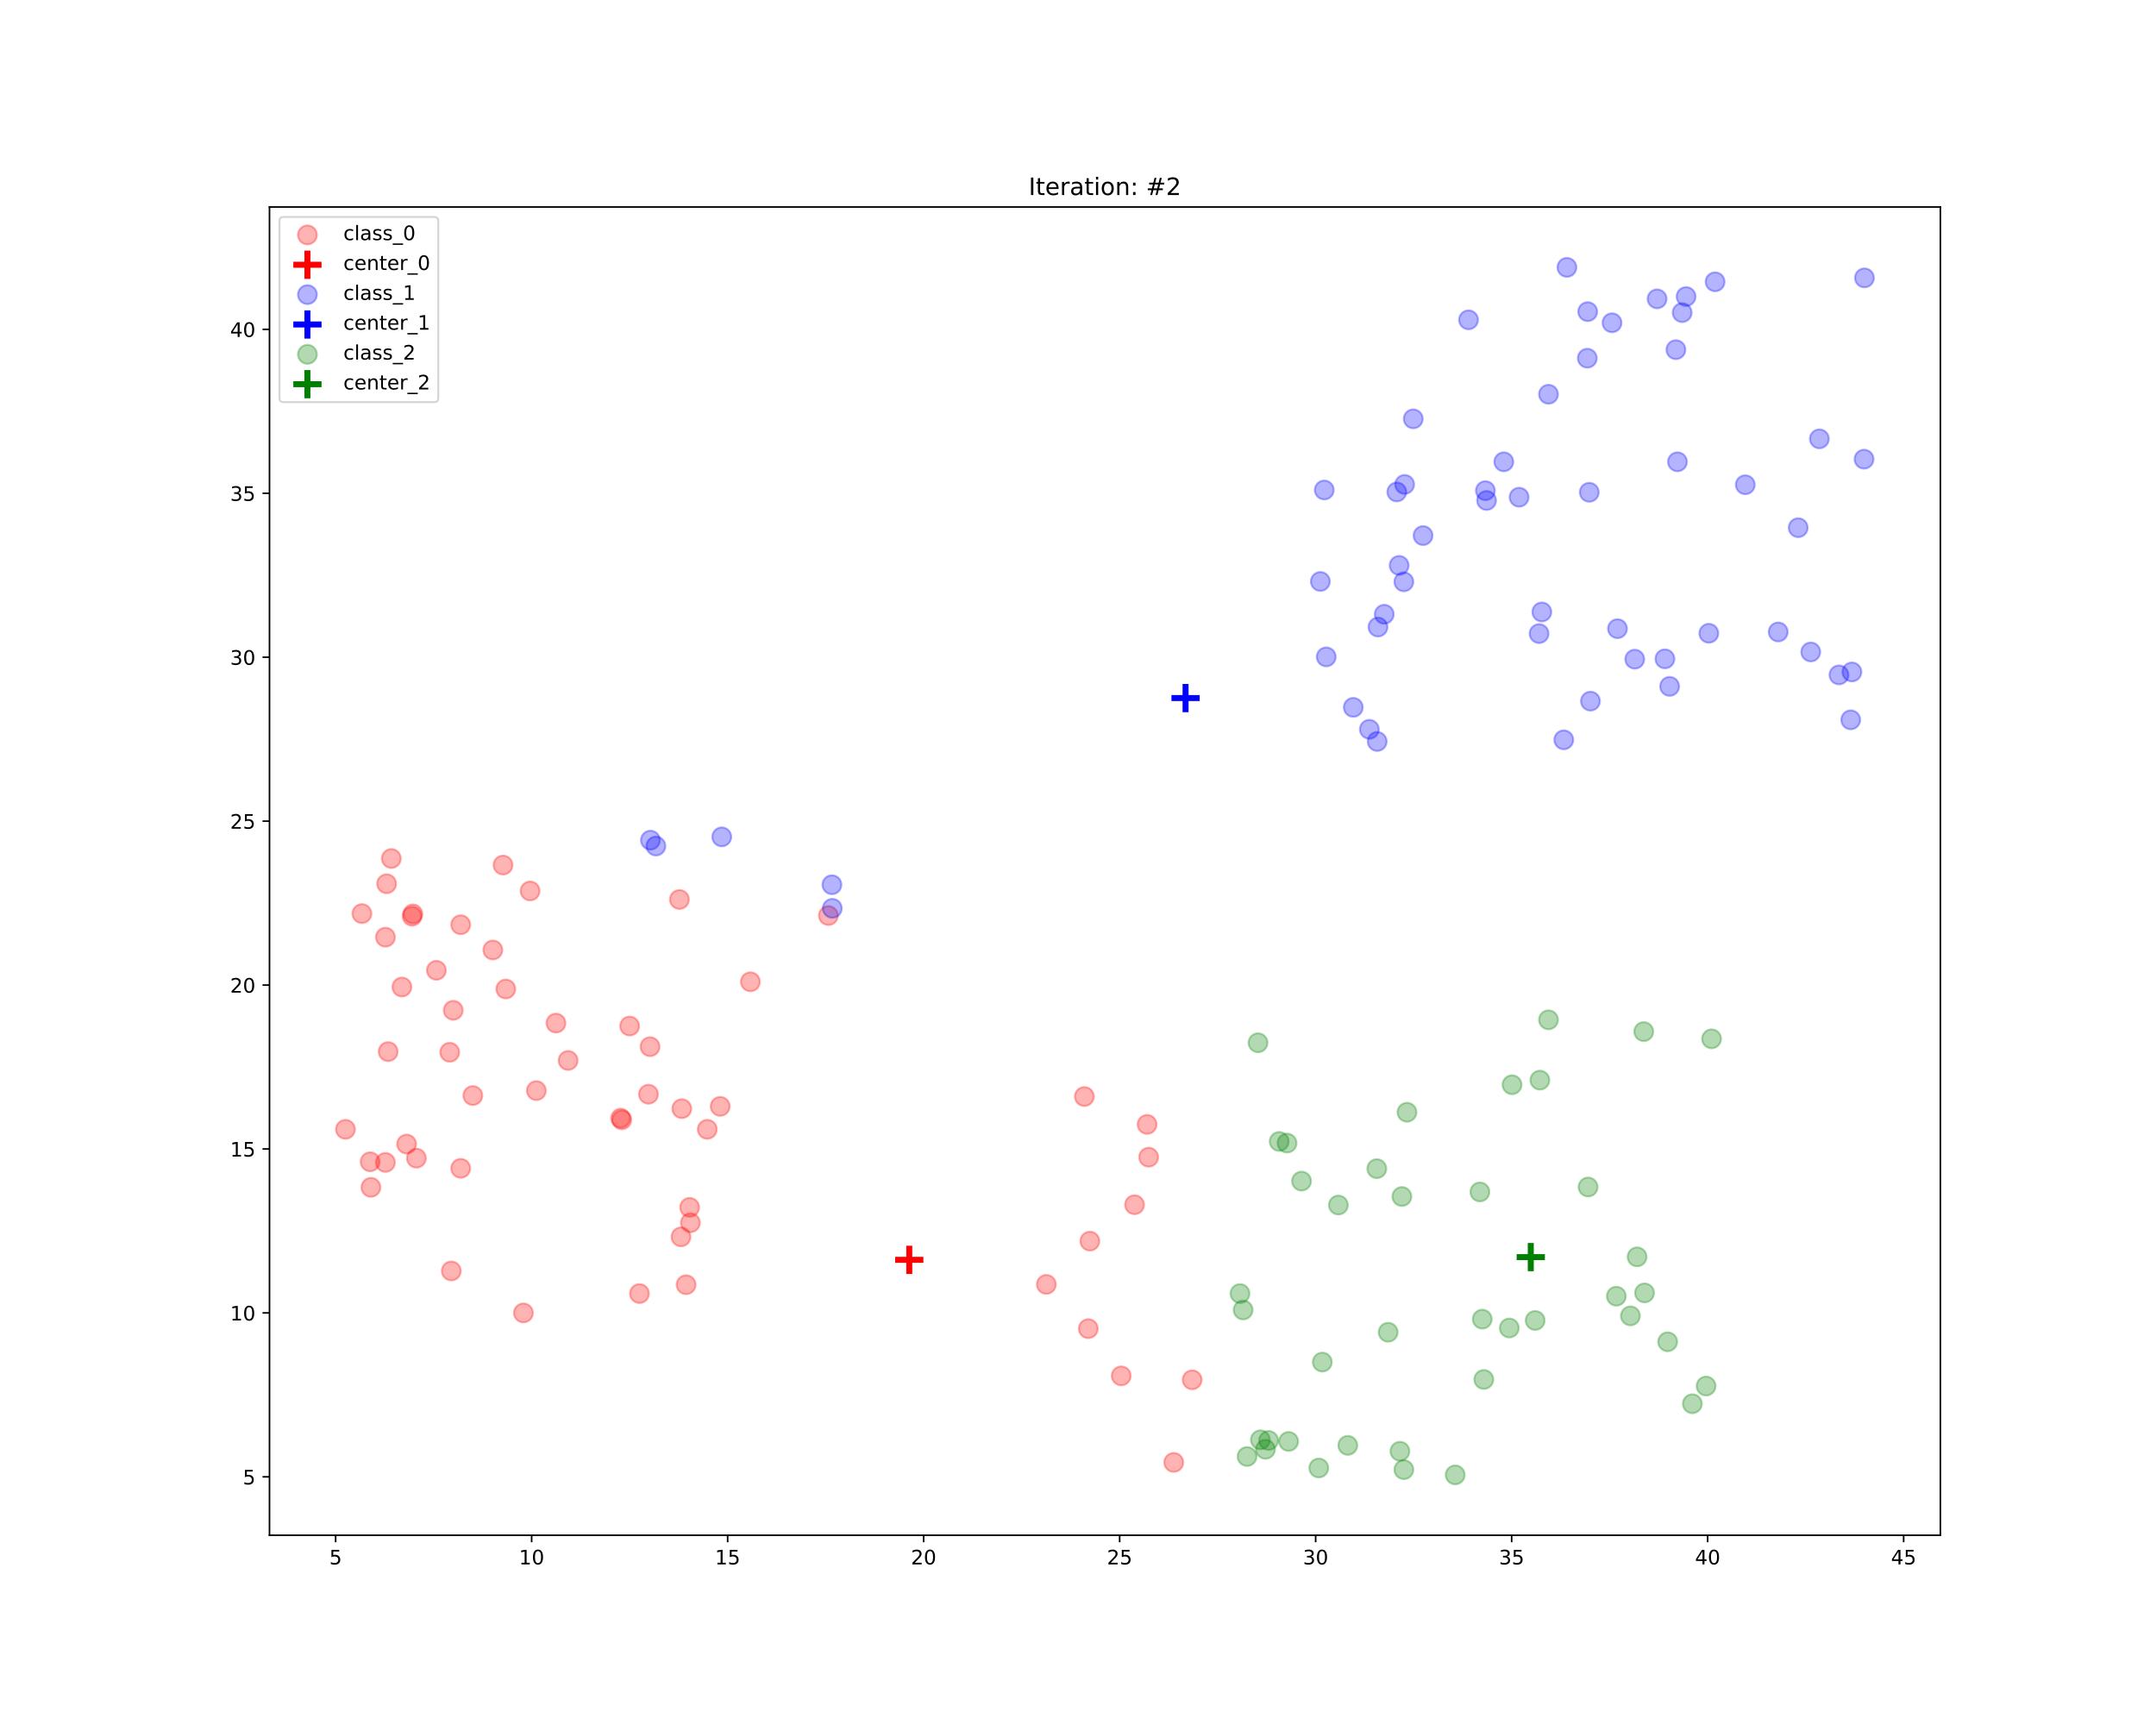 <?xml version="1.0" encoding="utf-8" standalone="no"?>
<!DOCTYPE svg PUBLIC "-//W3C//DTD SVG 1.1//EN"
  "http://www.w3.org/Graphics/SVG/1.1/DTD/svg11.dtd">
<!-- Created with matplotlib (https://matplotlib.org/) -->
<svg height="864pt" version="1.1" viewBox="0 0 1080 864" width="1080pt" xmlns="http://www.w3.org/2000/svg" xmlns:xlink="http://www.w3.org/1999/xlink">
 <defs>
  <style type="text/css">*{stroke-linecap:butt;stroke-linejoin:round;}</style>
 </defs>
 <g id="figure_1">
  <g id="patch_1">
   <path d="M 0 864 
L 1080 864 
L 1080 0 
L 0 0 
z
" style="fill:#ffffff;"/>
  </g>
  <g id="axes_1">
   <g id="patch_2">
    <path d="M 135 768.96 
L 972 768.96 
L 972 103.68 
L 135 103.68 
z
" style="fill:#ffffff;"/>
   </g>
   <g id="PathCollection_1">
    <defs>
     <path d="M 0 4.743 
C 1.258 4.743 2.465 4.244 3.354 3.354 
C 4.244 2.465 4.743 1.258 4.743 0 
C 4.743 -1.258 4.244 -2.465 3.354 -3.354 
C 2.465 -4.244 1.258 -4.743 0 -4.743 
C -1.258 -4.743 -2.465 -4.244 -3.354 -3.354 
C -4.244 -2.465 -4.743 -1.258 -4.743 0 
C -4.743 1.258 -4.244 2.465 -3.354 3.354 
C -2.465 4.244 -1.258 4.743 0 4.743 
z
" id="m18a68aa4e9" style="stroke:#ff0000;stroke-opacity:0.3;"/>
    </defs>
    <g clip-path="url(#pf438cc5ea7)">
     <use style="fill:#ff0000;fill-opacity:0.3;stroke:#ff0000;stroke-opacity:0.3;" x="354.289" xlink:href="#m18a68aa4e9" y="565.638"/>
     <use style="fill:#ff0000;fill-opacity:0.3;stroke:#ff0000;stroke-opacity:0.3;" x="173.045" xlink:href="#m18a68aa4e9" y="565.638"/>
     <use style="fill:#ff0000;fill-opacity:0.3;stroke:#ff0000;stroke-opacity:0.3;" x="284.58" xlink:href="#m18a68aa4e9" y="531.154"/>
     <use style="fill:#ff0000;fill-opacity:0.3;stroke:#ff0000;stroke-opacity:0.3;" x="278.493" xlink:href="#m18a68aa4e9" y="512.433"/>
     <use style="fill:#ff0000;fill-opacity:0.3;stroke:#ff0000;stroke-opacity:0.3;" x="310.893" xlink:href="#m18a68aa4e9" y="560.055"/>
     <use style="fill:#ff0000;fill-opacity:0.3;stroke:#ff0000;stroke-opacity:0.3;" x="193.664" xlink:href="#m18a68aa4e9" y="442.642"/>
     <use style="fill:#ff0000;fill-opacity:0.3;stroke:#ff0000;stroke-opacity:0.3;" x="226.064" xlink:href="#m18a68aa4e9" y="636.579"/>
     <use style="fill:#ff0000;fill-opacity:0.3;stroke:#ff0000;stroke-opacity:0.3;" x="315.409" xlink:href="#m18a68aa4e9" y="513.911"/>
     <use style="fill:#ff0000;fill-opacity:0.3;stroke:#ff0000;stroke-opacity:0.3;" x="236.864" xlink:href="#m18a68aa4e9" y="548.724"/>
     <use style="fill:#ff0000;fill-opacity:0.3;stroke:#ff0000;stroke-opacity:0.3;" x="345.845" xlink:href="#m18a68aa4e9" y="612.439"/>
     <use style="fill:#ff0000;fill-opacity:0.3;stroke:#ff0000;stroke-opacity:0.3;" x="206.82" xlink:href="#m18a68aa4e9" y="457.75"/>
     <use style="fill:#ff0000;fill-opacity:0.3;stroke:#ff0000;stroke-opacity:0.3;" x="203.678" xlink:href="#m18a68aa4e9" y="573.028"/>
     <use style="fill:#ff0000;fill-opacity:0.3;stroke:#ff0000;stroke-opacity:0.3;" x="208.587" xlink:href="#m18a68aa4e9" y="580.089"/>
     <use style="fill:#ff0000;fill-opacity:0.3;stroke:#ff0000;stroke-opacity:0.3;" x="324.835" xlink:href="#m18a68aa4e9" y="548.068"/>
     <use style="fill:#ff0000;fill-opacity:0.3;stroke:#ff0000;stroke-opacity:0.3;" x="225.278" xlink:href="#m18a68aa4e9" y="527.048"/>
     <use style="fill:#ff0000;fill-opacity:0.3;stroke:#ff0000;stroke-opacity:0.3;" x="251.984" xlink:href="#m18a68aa4e9" y="433.282"/>
     <use style="fill:#ff0000;fill-opacity:0.3;stroke:#ff0000;stroke-opacity:0.3;" x="206.427" xlink:href="#m18a68aa4e9" y="458.899"/>
     <use style="fill:#ff0000;fill-opacity:0.3;stroke:#ff0000;stroke-opacity:0.3;" x="218.602" xlink:href="#m18a68aa4e9" y="485.995"/>
     <use style="fill:#ff0000;fill-opacity:0.3;stroke:#ff0000;stroke-opacity:0.3;" x="341.525" xlink:href="#m18a68aa4e9" y="555.293"/>
     <use style="fill:#ff0000;fill-opacity:0.3;stroke:#ff0000;stroke-opacity:0.3;" x="230.776" xlink:href="#m18a68aa4e9" y="585.18"/>
     <use style="fill:#ff0000;fill-opacity:0.3;stroke:#ff0000;stroke-opacity:0.3;" x="196.02" xlink:href="#m18a68aa4e9" y="429.998"/>
     <use style="fill:#ff0000;fill-opacity:0.3;stroke:#ff0000;stroke-opacity:0.3;" x="185.416" xlink:href="#m18a68aa4e9" y="581.896"/>
     <use style="fill:#ff0000;fill-opacity:0.3;stroke:#ff0000;stroke-opacity:0.3;" x="375.889" xlink:href="#m18a68aa4e9" y="491.742"/>
     <use style="fill:#ff0000;fill-opacity:0.3;stroke:#ff0000;stroke-opacity:0.3;" x="343.685" xlink:href="#m18a68aa4e9" y="643.476"/>
     <use style="fill:#ff0000;fill-opacity:0.3;stroke:#ff0000;stroke-opacity:0.3;" x="230.776" xlink:href="#m18a68aa4e9" y="463.169"/>
     <use style="fill:#ff0000;fill-opacity:0.3;stroke:#ff0000;stroke-opacity:0.3;" x="193.075" xlink:href="#m18a68aa4e9" y="469.409"/>
     <use style="fill:#ff0000;fill-opacity:0.3;stroke:#ff0000;stroke-opacity:0.3;" x="227.045" xlink:href="#m18a68aa4e9" y="506.029"/>
     <use style="fill:#ff0000;fill-opacity:0.3;stroke:#ff0000;stroke-opacity:0.3;" x="193.075" xlink:href="#m18a68aa4e9" y="582.224"/>
     <use style="fill:#ff0000;fill-opacity:0.3;stroke:#ff0000;stroke-opacity:0.3;" x="340.347" xlink:href="#m18a68aa4e9" y="450.525"/>
     <use style="fill:#ff0000;fill-opacity:0.3;stroke:#ff0000;stroke-opacity:0.3;" x="194.449" xlink:href="#m18a68aa4e9" y="526.72"/>
     <use style="fill:#ff0000;fill-opacity:0.3;stroke:#ff0000;stroke-opacity:0.3;" x="181.293" xlink:href="#m18a68aa4e9" y="457.586"/>
     <use style="fill:#ff0000;fill-opacity:0.3;stroke:#ff0000;stroke-opacity:0.3;" x="201.322" xlink:href="#m18a68aa4e9" y="494.37"/>
     <use style="fill:#ff0000;fill-opacity:0.3;stroke:#ff0000;stroke-opacity:0.3;" x="325.62" xlink:href="#m18a68aa4e9" y="524.257"/>
     <use style="fill:#ff0000;fill-opacity:0.3;stroke:#ff0000;stroke-opacity:0.3;" x="253.358" xlink:href="#m18a68aa4e9" y="495.355"/>
     <use style="fill:#ff0000;fill-opacity:0.3;stroke:#ff0000;stroke-opacity:0.3;" x="320.318" xlink:href="#m18a68aa4e9" y="647.91"/>
     <use style="fill:#ff0000;fill-opacity:0.3;stroke:#ff0000;stroke-opacity:0.3;" x="414.965" xlink:href="#m18a68aa4e9" y="458.571"/>
     <use style="fill:#ff0000;fill-opacity:0.3;stroke:#ff0000;stroke-opacity:0.3;" x="268.675" xlink:href="#m18a68aa4e9" y="546.261"/>
     <use style="fill:#ff0000;fill-opacity:0.3;stroke:#ff0000;stroke-opacity:0.3;" x="311.482" xlink:href="#m18a68aa4e9" y="560.876"/>
     <use style="fill:#ff0000;fill-opacity:0.3;stroke:#ff0000;stroke-opacity:0.3;" x="341.133" xlink:href="#m18a68aa4e9" y="619.501"/>
     <use style="fill:#ff0000;fill-opacity:0.3;stroke:#ff0000;stroke-opacity:0.3;" x="262.195" xlink:href="#m18a68aa4e9" y="657.598"/>
     <use style="fill:#ff0000;fill-opacity:0.3;stroke:#ff0000;stroke-opacity:0.3;" x="345.453" xlink:href="#m18a68aa4e9" y="604.721"/>
     <use style="fill:#ff0000;fill-opacity:0.3;stroke:#ff0000;stroke-opacity:0.3;" x="265.533" xlink:href="#m18a68aa4e9" y="446.255"/>
     <use style="fill:#ff0000;fill-opacity:0.3;stroke:#ff0000;stroke-opacity:0.3;" x="246.878" xlink:href="#m18a68aa4e9" y="475.813"/>
     <use style="fill:#ff0000;fill-opacity:0.3;stroke:#ff0000;stroke-opacity:0.3;" x="360.769" xlink:href="#m18a68aa4e9" y="554.144"/>
     <use style="fill:#ff0000;fill-opacity:0.3;stroke:#ff0000;stroke-opacity:0.3;" x="185.809" xlink:href="#m18a68aa4e9" y="594.704"/>
     <use style="fill:#ff0000;fill-opacity:0.3;stroke:#ff0000;stroke-opacity:0.3;" x="587.962" xlink:href="#m18a68aa4e9" y="732.48"/>
     <use style="fill:#ff0000;fill-opacity:0.3;stroke:#ff0000;stroke-opacity:0.3;" x="597.191" xlink:href="#m18a68aa4e9" y="691.098"/>
     <use style="fill:#ff0000;fill-opacity:0.3;stroke:#ff0000;stroke-opacity:0.3;" x="574.609" xlink:href="#m18a68aa4e9" y="563.175"/>
     <use style="fill:#ff0000;fill-opacity:0.3;stroke:#ff0000;stroke-opacity:0.3;" x="524.144" xlink:href="#m18a68aa4e9" y="643.312"/>
     <use style="fill:#ff0000;fill-opacity:0.3;stroke:#ff0000;stroke-opacity:0.3;" x="545.94" xlink:href="#m18a68aa4e9" y="621.635"/>
     <use style="fill:#ff0000;fill-opacity:0.3;stroke:#ff0000;stroke-opacity:0.3;" x="561.649" xlink:href="#m18a68aa4e9" y="689.127"/>
     <use style="fill:#ff0000;fill-opacity:0.3;stroke:#ff0000;stroke-opacity:0.3;" x="543.191" xlink:href="#m18a68aa4e9" y="549.217"/>
     <use style="fill:#ff0000;fill-opacity:0.3;stroke:#ff0000;stroke-opacity:0.3;" x="575.395" xlink:href="#m18a68aa4e9" y="579.597"/>
     <use style="fill:#ff0000;fill-opacity:0.3;stroke:#ff0000;stroke-opacity:0.3;" x="545.155" xlink:href="#m18a68aa4e9" y="665.481"/>
     <use style="fill:#ff0000;fill-opacity:0.3;stroke:#ff0000;stroke-opacity:0.3;" x="568.325" xlink:href="#m18a68aa4e9" y="603.408"/>
    </g>
   </g>
   <g id="PathCollection_2">
    <defs>
     <path d="M -7.071 0 
L 7.071 0 
M 0 7.071 
L 0 -7.071 
" id="mf5db04f27a" style="stroke:#ff0000;stroke-width:3;"/>
    </defs>
    <g clip-path="url(#pf438cc5ea7)">
     <use style="fill:#ff0000;stroke:#ff0000;stroke-width:3;" x="455.483" xlink:href="#mf5db04f27a" y="631.016"/>
    </g>
   </g>
   <g id="PathCollection_3">
    <defs>
     <path d="M 0 4.743 
C 1.258 4.743 2.465 4.244 3.354 3.354 
C 4.244 2.465 4.743 1.258 4.743 0 
C 4.743 -1.258 4.244 -2.465 3.354 -3.354 
C 2.465 -4.244 1.258 -4.743 0 -4.743 
C -1.258 -4.743 -2.465 -4.244 -3.354 -3.354 
C -4.244 -2.465 -4.743 -1.258 -4.743 0 
C -4.743 1.258 -4.244 2.465 -3.354 3.354 
C -2.465 4.244 -1.258 4.743 0 4.743 
z
" id="mbabecbe1e2" style="stroke:#0000ff;stroke-opacity:0.3;"/>
    </defs>
    <g clip-path="url(#pf438cc5ea7)">
     <use style="fill:#0000ff;fill-opacity:0.3;stroke:#0000ff;stroke-opacity:0.3;" x="325.816" xlink:href="#mbabecbe1e2" y="420.802"/>
     <use style="fill:#0000ff;fill-opacity:0.3;stroke:#0000ff;stroke-opacity:0.3;" x="416.929" xlink:href="#mbabecbe1e2" y="454.958"/>
     <use style="fill:#0000ff;fill-opacity:0.3;stroke:#0000ff;stroke-opacity:0.3;" x="416.733" xlink:href="#mbabecbe1e2" y="443.135"/>
     <use style="fill:#0000ff;fill-opacity:0.3;stroke:#0000ff;stroke-opacity:0.3;" x="361.555" xlink:href="#mbabecbe1e2" y="419.16"/>
     <use style="fill:#0000ff;fill-opacity:0.3;stroke:#0000ff;stroke-opacity:0.3;" x="328.565" xlink:href="#mbabecbe1e2" y="423.758"/>
     <use style="fill:#0000ff;fill-opacity:0.3;stroke:#0000ff;stroke-opacity:0.3;" x="890.755" xlink:href="#mbabecbe1e2" y="316.526"/>
     <use style="fill:#0000ff;fill-opacity:0.3;stroke:#0000ff;stroke-opacity:0.3;" x="707.94" xlink:href="#mbabecbe1e2" y="209.787"/>
     <use style="fill:#0000ff;fill-opacity:0.3;stroke:#0000ff;stroke-opacity:0.3;" x="735.627" xlink:href="#mbabecbe1e2" y="160.194"/>
     <use style="fill:#0000ff;fill-opacity:0.3;stroke:#0000ff;stroke-opacity:0.3;" x="712.849" xlink:href="#mbabecbe1e2" y="268.247"/>
     <use style="fill:#0000ff;fill-opacity:0.3;stroke:#0000ff;stroke-opacity:0.3;" x="795.125" xlink:href="#mbabecbe1e2" y="179.407"/>
     <use style="fill:#0000ff;fill-opacity:0.3;stroke:#0000ff;stroke-opacity:0.3;" x="840.289" xlink:href="#mbabecbe1e2" y="231.299"/>
     <use style="fill:#0000ff;fill-opacity:0.3;stroke:#0000ff;stroke-opacity:0.3;" x="795.322" xlink:href="#mbabecbe1e2" y="156.089"/>
     <use style="fill:#0000ff;fill-opacity:0.3;stroke:#0000ff;stroke-opacity:0.3;" x="796.696" xlink:href="#mbabecbe1e2" y="351.175"/>
     <use style="fill:#0000ff;fill-opacity:0.3;stroke:#0000ff;stroke-opacity:0.3;" x="690.267" xlink:href="#mbabecbe1e2" y="314.063"/>
     <use style="fill:#0000ff;fill-opacity:0.3;stroke:#0000ff;stroke-opacity:0.3;" x="839.504" xlink:href="#mbabecbe1e2" y="175.138"/>
     <use style="fill:#0000ff;fill-opacity:0.3;stroke:#0000ff;stroke-opacity:0.3;" x="703.62" xlink:href="#mbabecbe1e2" y="242.63"/>
     <use style="fill:#0000ff;fill-opacity:0.3;stroke:#0000ff;stroke-opacity:0.3;" x="703.227" xlink:href="#mbabecbe1e2" y="291.401"/>
     <use style="fill:#0000ff;fill-opacity:0.3;stroke:#0000ff;stroke-opacity:0.3;" x="842.645" xlink:href="#mbabecbe1e2" y="156.582"/>
     <use style="fill:#0000ff;fill-opacity:0.3;stroke:#0000ff;stroke-opacity:0.3;" x="744.071" xlink:href="#mbabecbe1e2" y="245.75"/>
     <use style="fill:#0000ff;fill-opacity:0.3;stroke:#0000ff;stroke-opacity:0.3;" x="664.347" xlink:href="#mbabecbe1e2" y="329.006"/>
     <use style="fill:#0000ff;fill-opacity:0.3;stroke:#0000ff;stroke-opacity:0.3;" x="818.885" xlink:href="#mbabecbe1e2" y="330.156"/>
     <use style="fill:#0000ff;fill-opacity:0.3;stroke:#0000ff;stroke-opacity:0.3;" x="677.896" xlink:href="#mbabecbe1e2" y="354.295"/>
     <use style="fill:#0000ff;fill-opacity:0.3;stroke:#0000ff;stroke-opacity:0.3;" x="933.758" xlink:href="#mbabecbe1e2" y="229.985"/>
     <use style="fill:#0000ff;fill-opacity:0.3;stroke:#0000ff;stroke-opacity:0.3;" x="921.191" xlink:href="#mbabecbe1e2" y="338.038"/>
     <use style="fill:#0000ff;fill-opacity:0.3;stroke:#0000ff;stroke-opacity:0.3;" x="663.365" xlink:href="#mbabecbe1e2" y="245.421"/>
     <use style="fill:#0000ff;fill-opacity:0.3;stroke:#0000ff;stroke-opacity:0.3;" x="775.685" xlink:href="#mbabecbe1e2" y="197.471"/>
     <use style="fill:#0000ff;fill-opacity:0.3;stroke:#0000ff;stroke-opacity:0.3;" x="836.362" xlink:href="#mbabecbe1e2" y="343.785"/>
     <use style="fill:#0000ff;fill-opacity:0.3;stroke:#0000ff;stroke-opacity:0.3;" x="770.973" xlink:href="#mbabecbe1e2" y="317.347"/>
     <use style="fill:#0000ff;fill-opacity:0.3;stroke:#0000ff;stroke-opacity:0.3;" x="685.947" xlink:href="#mbabecbe1e2" y="365.297"/>
     <use style="fill:#0000ff;fill-opacity:0.3;stroke:#0000ff;stroke-opacity:0.3;" x="844.609" xlink:href="#mbabecbe1e2" y="148.535"/>
     <use style="fill:#0000ff;fill-opacity:0.3;stroke:#0000ff;stroke-opacity:0.3;" x="900.769" xlink:href="#mbabecbe1e2" y="264.306"/>
     <use style="fill:#0000ff;fill-opacity:0.3;stroke:#0000ff;stroke-opacity:0.3;" x="830.078" xlink:href="#mbabecbe1e2" y="149.685"/>
     <use style="fill:#0000ff;fill-opacity:0.3;stroke:#0000ff;stroke-opacity:0.3;" x="784.915" xlink:href="#mbabecbe1e2" y="133.92"/>
     <use style="fill:#0000ff;fill-opacity:0.3;stroke:#0000ff;stroke-opacity:0.3;" x="859.14" xlink:href="#mbabecbe1e2" y="141.145"/>
     <use style="fill:#0000ff;fill-opacity:0.3;stroke:#0000ff;stroke-opacity:0.3;" x="689.875" xlink:href="#mbabecbe1e2" y="371.373"/>
     <use style="fill:#0000ff;fill-opacity:0.3;stroke:#0000ff;stroke-opacity:0.3;" x="783.344" xlink:href="#mbabecbe1e2" y="370.552"/>
     <use style="fill:#0000ff;fill-opacity:0.3;stroke:#0000ff;stroke-opacity:0.3;" x="927.671" xlink:href="#mbabecbe1e2" y="336.56"/>
     <use style="fill:#0000ff;fill-opacity:0.3;stroke:#0000ff;stroke-opacity:0.3;" x="760.958" xlink:href="#mbabecbe1e2" y="249.034"/>
     <use style="fill:#0000ff;fill-opacity:0.3;stroke:#0000ff;stroke-opacity:0.3;" x="807.496" xlink:href="#mbabecbe1e2" y="161.672"/>
     <use style="fill:#0000ff;fill-opacity:0.3;stroke:#0000ff;stroke-opacity:0.3;" x="753.3" xlink:href="#mbabecbe1e2" y="231.299"/>
     <use style="fill:#0000ff;fill-opacity:0.3;stroke:#0000ff;stroke-opacity:0.3;" x="700.871" xlink:href="#mbabecbe1e2" y="283.19"/>
     <use style="fill:#0000ff;fill-opacity:0.3;stroke:#0000ff;stroke-opacity:0.3;" x="810.245" xlink:href="#mbabecbe1e2" y="314.884"/>
     <use style="fill:#0000ff;fill-opacity:0.3;stroke:#0000ff;stroke-opacity:0.3;" x="661.402" xlink:href="#mbabecbe1e2" y="291.237"/>
     <use style="fill:#0000ff;fill-opacity:0.3;stroke:#0000ff;stroke-opacity:0.3;" x="744.66" xlink:href="#mbabecbe1e2" y="250.676"/>
     <use style="fill:#0000ff;fill-opacity:0.3;stroke:#0000ff;stroke-opacity:0.3;" x="796.107" xlink:href="#mbabecbe1e2" y="246.571"/>
     <use style="fill:#0000ff;fill-opacity:0.3;stroke:#0000ff;stroke-opacity:0.3;" x="699.693" xlink:href="#mbabecbe1e2" y="246.407"/>
     <use style="fill:#0000ff;fill-opacity:0.3;stroke:#0000ff;stroke-opacity:0.3;" x="772.347" xlink:href="#mbabecbe1e2" y="306.509"/>
     <use style="fill:#0000ff;fill-opacity:0.3;stroke:#0000ff;stroke-opacity:0.3;" x="927.082" xlink:href="#mbabecbe1e2" y="360.535"/>
     <use style="fill:#0000ff;fill-opacity:0.3;stroke:#0000ff;stroke-opacity:0.3;" x="855.998" xlink:href="#mbabecbe1e2" y="317.183"/>
     <use style="fill:#0000ff;fill-opacity:0.3;stroke:#0000ff;stroke-opacity:0.3;" x="693.409" xlink:href="#mbabecbe1e2" y="307.658"/>
     <use style="fill:#0000ff;fill-opacity:0.3;stroke:#0000ff;stroke-opacity:0.3;" x="907.053" xlink:href="#mbabecbe1e2" y="326.543"/>
     <use style="fill:#0000ff;fill-opacity:0.3;stroke:#0000ff;stroke-opacity:0.3;" x="874.26" xlink:href="#mbabecbe1e2" y="242.794"/>
     <use style="fill:#0000ff;fill-opacity:0.3;stroke:#0000ff;stroke-opacity:0.3;" x="933.955" xlink:href="#mbabecbe1e2" y="139.175"/>
     <use style="fill:#0000ff;fill-opacity:0.3;stroke:#0000ff;stroke-opacity:0.3;" x="834.005" xlink:href="#mbabecbe1e2" y="329.991"/>
     <use style="fill:#0000ff;fill-opacity:0.3;stroke:#0000ff;stroke-opacity:0.3;" x="911.373" xlink:href="#mbabecbe1e2" y="219.804"/>
    </g>
   </g>
   <g id="PathCollection_4">
    <defs>
     <path d="M -7.071 0 
L 7.071 0 
M 0 7.071 
L 0 -7.071 
" id="mca18c77228" style="stroke:#0000ff;stroke-width:3;"/>
    </defs>
    <g clip-path="url(#pf438cc5ea7)">
     <use style="fill:#0000ff;stroke:#0000ff;stroke-width:3;" x="593.881" xlink:href="#mca18c77228" y="349.634"/>
    </g>
   </g>
   <g id="PathCollection_5">
    <defs>
     <path d="M 0 4.743 
C 1.258 4.743 2.465 4.244 3.354 3.354 
C 4.244 2.465 4.743 1.258 4.743 0 
C 4.743 -1.258 4.244 -2.465 3.354 -3.354 
C 2.465 -4.244 1.258 -4.743 0 -4.743 
C -1.258 -4.743 -2.465 -4.244 -3.354 -3.354 
C -4.244 -2.465 -4.743 -1.258 -4.743 0 
C -4.743 1.258 -4.244 2.465 -3.354 3.354 
C -2.465 4.244 -1.258 4.743 0 4.743 
z
" id="ma3ff4fbc09" style="stroke:#008000;stroke-opacity:0.3;"/>
    </defs>
    <g clip-path="url(#pf438cc5ea7)">
     <use style="fill:#008000;fill-opacity:0.3;stroke:#008000;stroke-opacity:0.3;" x="823.795" xlink:href="#ma3ff4fbc09" y="647.581"/>
     <use style="fill:#008000;fill-opacity:0.3;stroke:#008000;stroke-opacity:0.3;" x="645.496" xlink:href="#ma3ff4fbc09" y="721.97"/>
     <use style="fill:#008000;fill-opacity:0.3;stroke:#008000;stroke-opacity:0.3;" x="701.264" xlink:href="#ma3ff4fbc09" y="726.897"/>
     <use style="fill:#008000;fill-opacity:0.3;stroke:#008000;stroke-opacity:0.3;" x="854.624" xlink:href="#ma3ff4fbc09" y="694.218"/>
     <use style="fill:#008000;fill-opacity:0.3;stroke:#008000;stroke-opacity:0.3;" x="757.424" xlink:href="#ma3ff4fbc09" y="543.305"/>
     <use style="fill:#008000;fill-opacity:0.3;stroke:#008000;stroke-opacity:0.3;" x="702.245" xlink:href="#ma3ff4fbc09" y="599.302"/>
     <use style="fill:#008000;fill-opacity:0.3;stroke:#008000;stroke-opacity:0.3;" x="728.951" xlink:href="#ma3ff4fbc09" y="738.72"/>
     <use style="fill:#008000;fill-opacity:0.3;stroke:#008000;stroke-opacity:0.3;" x="651.976" xlink:href="#ma3ff4fbc09" y="591.584"/>
     <use style="fill:#008000;fill-opacity:0.3;stroke:#008000;stroke-opacity:0.3;" x="809.656" xlink:href="#ma3ff4fbc09" y="649.223"/>
     <use style="fill:#008000;fill-opacity:0.3;stroke:#008000;stroke-opacity:0.3;" x="660.616" xlink:href="#ma3ff4fbc09" y="735.272"/>
     <use style="fill:#008000;fill-opacity:0.3;stroke:#008000;stroke-opacity:0.3;" x="769.009" xlink:href="#ma3ff4fbc09" y="661.375"/>
     <use style="fill:#008000;fill-opacity:0.3;stroke:#008000;stroke-opacity:0.3;" x="644.711" xlink:href="#ma3ff4fbc09" y="572.535"/>
     <use style="fill:#008000;fill-opacity:0.3;stroke:#008000;stroke-opacity:0.3;" x="703.227" xlink:href="#ma3ff4fbc09" y="736.093"/>
     <use style="fill:#008000;fill-opacity:0.3;stroke:#008000;stroke-opacity:0.3;" x="847.751" xlink:href="#ma3ff4fbc09" y="703.086"/>
     <use style="fill:#008000;fill-opacity:0.3;stroke:#008000;stroke-opacity:0.3;" x="857.373" xlink:href="#ma3ff4fbc09" y="520.315"/>
     <use style="fill:#008000;fill-opacity:0.3;stroke:#008000;stroke-opacity:0.3;" x="675.147" xlink:href="#ma3ff4fbc09" y="723.941"/>
     <use style="fill:#008000;fill-opacity:0.3;stroke:#008000;stroke-opacity:0.3;" x="823.402" xlink:href="#ma3ff4fbc09" y="516.703"/>
     <use style="fill:#008000;fill-opacity:0.3;stroke:#008000;stroke-opacity:0.3;" x="622.718" xlink:href="#ma3ff4fbc09" y="656.12"/>
     <use style="fill:#008000;fill-opacity:0.3;stroke:#008000;stroke-opacity:0.3;" x="820.064" xlink:href="#ma3ff4fbc09" y="629.518"/>
     <use style="fill:#008000;fill-opacity:0.3;stroke:#008000;stroke-opacity:0.3;" x="795.518" xlink:href="#ma3ff4fbc09" y="594.54"/>
     <use style="fill:#008000;fill-opacity:0.3;stroke:#008000;stroke-opacity:0.3;" x="631.358" xlink:href="#ma3ff4fbc09" y="721.149"/>
     <use style="fill:#008000;fill-opacity:0.3;stroke:#008000;stroke-opacity:0.3;" x="835.38" xlink:href="#ma3ff4fbc09" y="672.049"/>
     <use style="fill:#008000;fill-opacity:0.3;stroke:#008000;stroke-opacity:0.3;" x="633.911" xlink:href="#ma3ff4fbc09" y="725.911"/>
     <use style="fill:#008000;fill-opacity:0.3;stroke:#008000;stroke-opacity:0.3;" x="662.384" xlink:href="#ma3ff4fbc09" y="682.23"/>
     <use style="fill:#008000;fill-opacity:0.3;stroke:#008000;stroke-opacity:0.3;" x="741.322" xlink:href="#ma3ff4fbc09" y="597.003"/>
     <use style="fill:#008000;fill-opacity:0.3;stroke:#008000;stroke-opacity:0.3;" x="742.5" xlink:href="#ma3ff4fbc09" y="660.718"/>
     <use style="fill:#008000;fill-opacity:0.3;stroke:#008000;stroke-opacity:0.3;" x="635.482" xlink:href="#ma3ff4fbc09" y="721.478"/>
     <use style="fill:#008000;fill-opacity:0.3;stroke:#008000;stroke-opacity:0.3;" x="771.365" xlink:href="#ma3ff4fbc09" y="541.006"/>
     <use style="fill:#008000;fill-opacity:0.3;stroke:#008000;stroke-opacity:0.3;" x="695.373" xlink:href="#ma3ff4fbc09" y="667.287"/>
     <use style="fill:#008000;fill-opacity:0.3;stroke:#008000;stroke-opacity:0.3;" x="670.435" xlink:href="#ma3ff4fbc09" y="603.572"/>
     <use style="fill:#008000;fill-opacity:0.3;stroke:#008000;stroke-opacity:0.3;" x="689.678" xlink:href="#ma3ff4fbc09" y="585.344"/>
     <use style="fill:#008000;fill-opacity:0.3;stroke:#008000;stroke-opacity:0.3;" x="621.147" xlink:href="#ma3ff4fbc09" y="647.91"/>
     <use style="fill:#008000;fill-opacity:0.3;stroke:#008000;stroke-opacity:0.3;" x="640.784" xlink:href="#ma3ff4fbc09" y="571.714"/>
     <use style="fill:#008000;fill-opacity:0.3;stroke:#008000;stroke-opacity:0.3;" x="630.18" xlink:href="#ma3ff4fbc09" y="522.286"/>
     <use style="fill:#008000;fill-opacity:0.3;stroke:#008000;stroke-opacity:0.3;" x="624.682" xlink:href="#ma3ff4fbc09" y="729.524"/>
     <use style="fill:#008000;fill-opacity:0.3;stroke:#008000;stroke-opacity:0.3;" x="756.049" xlink:href="#ma3ff4fbc09" y="665.152"/>
     <use style="fill:#008000;fill-opacity:0.3;stroke:#008000;stroke-opacity:0.3;" x="775.685" xlink:href="#ma3ff4fbc09" y="510.791"/>
     <use style="fill:#008000;fill-opacity:0.3;stroke:#008000;stroke-opacity:0.3;" x="743.285" xlink:href="#ma3ff4fbc09" y="690.934"/>
     <use style="fill:#008000;fill-opacity:0.3;stroke:#008000;stroke-opacity:0.3;" x="816.725" xlink:href="#ma3ff4fbc09" y="659.076"/>
     <use style="fill:#008000;fill-opacity:0.3;stroke:#008000;stroke-opacity:0.3;" x="704.798" xlink:href="#ma3ff4fbc09" y="557.099"/>
    </g>
   </g>
   <g id="PathCollection_6">
    <defs>
     <path d="M -7.071 0 
L 7.071 0 
M 0 7.071 
L 0 -7.071 
" id="mfa39f05f96" style="stroke:#008000;stroke-width:3;"/>
    </defs>
    <g clip-path="url(#pf438cc5ea7)">
     <use style="fill:#008000;stroke:#008000;stroke-width:3;" x="766.804" xlink:href="#mfa39f05f96" y="629.65"/>
    </g>
   </g>
   <g id="matplotlib.axis_1">
    <g id="xtick_1">
     <g id="line2d_1">
      <defs>
       <path d="M 0 0 
L 0 3.5 
" id="mb049e7804d" style="stroke:#000000;stroke-width:0.8;"/>
      </defs>
      <g>
       <use style="stroke:#000000;stroke-width:0.8;" x="168.136" xlink:href="#mb049e7804d" y="768.96"/>
      </g>
     </g>
     <g id="text_1">
      <!-- 5 -->
      <g transform="translate(164.955 783.558)scale(0.1 -0.1)">
       <defs>
        <path d="M 10.797 72.906 
L 49.516 72.906 
L 49.516 64.594 
L 19.828 64.594 
L 19.828 46.734 
Q 21.969 47.469 24.109 47.828 
Q 26.266 48.188 28.422 48.188 
Q 40.625 48.188 47.75 41.5 
Q 54.891 34.812 54.891 23.391 
Q 54.891 11.625 47.562 5.094 
Q 40.234 -1.422 26.906 -1.422 
Q 22.312 -1.422 17.547 -0.641 
Q 12.797 0.141 7.719 1.703 
L 7.719 11.625 
Q 12.109 9.234 16.797 8.062 
Q 21.484 6.891 26.703 6.891 
Q 35.156 6.891 40.078 11.328 
Q 45.016 15.766 45.016 23.391 
Q 45.016 31 40.078 35.438 
Q 35.156 39.891 26.703 39.891 
Q 22.75 39.891 18.812 39.016 
Q 14.891 38.141 10.797 36.281 
z
" id="DejaVuSans-53"/>
       </defs>
       <use xlink:href="#DejaVuSans-53"/>
      </g>
     </g>
    </g>
    <g id="xtick_2">
     <g id="line2d_2">
      <g>
       <use style="stroke:#000000;stroke-width:0.8;" x="266.318" xlink:href="#mb049e7804d" y="768.96"/>
      </g>
     </g>
     <g id="text_2">
      <!-- 10 -->
      <g transform="translate(259.956 783.558)scale(0.1 -0.1)">
       <defs>
        <path d="M 12.406 8.297 
L 28.516 8.297 
L 28.516 63.922 
L 10.984 60.406 
L 10.984 69.391 
L 28.422 72.906 
L 38.281 72.906 
L 38.281 8.297 
L 54.391 8.297 
L 54.391 0 
L 12.406 0 
z
" id="DejaVuSans-49"/>
        <path d="M 31.781 66.406 
Q 24.172 66.406 20.328 58.906 
Q 16.5 51.422 16.5 36.375 
Q 16.5 21.391 20.328 13.891 
Q 24.172 6.391 31.781 6.391 
Q 39.453 6.391 43.281 13.891 
Q 47.125 21.391 47.125 36.375 
Q 47.125 51.422 43.281 58.906 
Q 39.453 66.406 31.781 66.406 
z
M 31.781 74.219 
Q 44.047 74.219 50.516 64.516 
Q 56.984 54.828 56.984 36.375 
Q 56.984 17.969 50.516 8.266 
Q 44.047 -1.422 31.781 -1.422 
Q 19.531 -1.422 13.062 8.266 
Q 6.594 17.969 6.594 36.375 
Q 6.594 54.828 13.062 64.516 
Q 19.531 74.219 31.781 74.219 
z
" id="DejaVuSans-48"/>
       </defs>
       <use xlink:href="#DejaVuSans-49"/>
       <use x="63.623" xlink:href="#DejaVuSans-48"/>
      </g>
     </g>
    </g>
    <g id="xtick_3">
     <g id="line2d_3">
      <g>
       <use style="stroke:#000000;stroke-width:0.8;" x="364.5" xlink:href="#mb049e7804d" y="768.96"/>
      </g>
     </g>
     <g id="text_3">
      <!-- 15 -->
      <g transform="translate(358.137 783.558)scale(0.1 -0.1)">
       <use xlink:href="#DejaVuSans-49"/>
       <use x="63.623" xlink:href="#DejaVuSans-53"/>
      </g>
     </g>
    </g>
    <g id="xtick_4">
     <g id="line2d_4">
      <g>
       <use style="stroke:#000000;stroke-width:0.8;" x="462.682" xlink:href="#mb049e7804d" y="768.96"/>
      </g>
     </g>
     <g id="text_4">
      <!-- 20 -->
      <g transform="translate(456.319 783.558)scale(0.1 -0.1)">
       <defs>
        <path d="M 19.188 8.297 
L 53.609 8.297 
L 53.609 0 
L 7.328 0 
L 7.328 8.297 
Q 12.938 14.109 22.625 23.891 
Q 32.328 33.688 34.812 36.531 
Q 39.547 41.844 41.422 45.531 
Q 43.312 49.219 43.312 52.781 
Q 43.312 58.594 39.234 62.25 
Q 35.156 65.922 28.609 65.922 
Q 23.969 65.922 18.812 64.312 
Q 13.672 62.703 7.812 59.422 
L 7.812 69.391 
Q 13.766 71.781 18.938 73 
Q 24.125 74.219 28.422 74.219 
Q 39.75 74.219 46.484 68.547 
Q 53.219 62.891 53.219 53.422 
Q 53.219 48.922 51.531 44.891 
Q 49.859 40.875 45.406 35.406 
Q 44.188 33.984 37.641 27.219 
Q 31.109 20.453 19.188 8.297 
z
" id="DejaVuSans-50"/>
       </defs>
       <use xlink:href="#DejaVuSans-50"/>
       <use x="63.623" xlink:href="#DejaVuSans-48"/>
      </g>
     </g>
    </g>
    <g id="xtick_5">
     <g id="line2d_5">
      <g>
       <use style="stroke:#000000;stroke-width:0.8;" x="560.864" xlink:href="#mb049e7804d" y="768.96"/>
      </g>
     </g>
     <g id="text_5">
      <!-- 25 -->
      <g transform="translate(554.501 783.558)scale(0.1 -0.1)">
       <use xlink:href="#DejaVuSans-50"/>
       <use x="63.623" xlink:href="#DejaVuSans-53"/>
      </g>
     </g>
    </g>
    <g id="xtick_6">
     <g id="line2d_6">
      <g>
       <use style="stroke:#000000;stroke-width:0.8;" x="659.045" xlink:href="#mb049e7804d" y="768.96"/>
      </g>
     </g>
     <g id="text_6">
      <!-- 30 -->
      <g transform="translate(652.683 783.558)scale(0.1 -0.1)">
       <defs>
        <path d="M 40.578 39.312 
Q 47.656 37.797 51.625 33 
Q 55.609 28.219 55.609 21.188 
Q 55.609 10.406 48.188 4.484 
Q 40.766 -1.422 27.094 -1.422 
Q 22.516 -1.422 17.656 -0.516 
Q 12.797 0.391 7.625 2.203 
L 7.625 11.719 
Q 11.719 9.328 16.594 8.109 
Q 21.484 6.891 26.812 6.891 
Q 36.078 6.891 40.938 10.547 
Q 45.797 14.203 45.797 21.188 
Q 45.797 27.641 41.281 31.266 
Q 36.766 34.906 28.719 34.906 
L 20.219 34.906 
L 20.219 43.016 
L 29.109 43.016 
Q 36.375 43.016 40.234 45.922 
Q 44.094 48.828 44.094 54.297 
Q 44.094 59.906 40.109 62.906 
Q 36.141 65.922 28.719 65.922 
Q 24.656 65.922 20.016 65.031 
Q 15.375 64.156 9.812 62.312 
L 9.812 71.094 
Q 15.438 72.656 20.344 73.438 
Q 25.25 74.219 29.594 74.219 
Q 40.828 74.219 47.359 69.109 
Q 53.906 64.016 53.906 55.328 
Q 53.906 49.266 50.438 45.094 
Q 46.969 40.922 40.578 39.312 
z
" id="DejaVuSans-51"/>
       </defs>
       <use xlink:href="#DejaVuSans-51"/>
       <use x="63.623" xlink:href="#DejaVuSans-48"/>
      </g>
     </g>
    </g>
    <g id="xtick_7">
     <g id="line2d_7">
      <g>
       <use style="stroke:#000000;stroke-width:0.8;" x="757.227" xlink:href="#mb049e7804d" y="768.96"/>
      </g>
     </g>
     <g id="text_7">
      <!-- 35 -->
      <g transform="translate(750.865 783.558)scale(0.1 -0.1)">
       <use xlink:href="#DejaVuSans-51"/>
       <use x="63.623" xlink:href="#DejaVuSans-53"/>
      </g>
     </g>
    </g>
    <g id="xtick_8">
     <g id="line2d_8">
      <g>
       <use style="stroke:#000000;stroke-width:0.8;" x="855.409" xlink:href="#mb049e7804d" y="768.96"/>
      </g>
     </g>
     <g id="text_8">
      <!-- 40 -->
      <g transform="translate(849.047 783.558)scale(0.1 -0.1)">
       <defs>
        <path d="M 37.797 64.312 
L 12.891 25.391 
L 37.797 25.391 
z
M 35.203 72.906 
L 47.609 72.906 
L 47.609 25.391 
L 58.016 25.391 
L 58.016 17.188 
L 47.609 17.188 
L 47.609 0 
L 37.797 0 
L 37.797 17.188 
L 4.891 17.188 
L 4.891 26.703 
z
" id="DejaVuSans-52"/>
       </defs>
       <use xlink:href="#DejaVuSans-52"/>
       <use x="63.623" xlink:href="#DejaVuSans-48"/>
      </g>
     </g>
    </g>
    <g id="xtick_9">
     <g id="line2d_9">
      <g>
       <use style="stroke:#000000;stroke-width:0.8;" x="953.591" xlink:href="#mb049e7804d" y="768.96"/>
      </g>
     </g>
     <g id="text_9">
      <!-- 45 -->
      <g transform="translate(947.228 783.558)scale(0.1 -0.1)">
       <use xlink:href="#DejaVuSans-52"/>
       <use x="63.623" xlink:href="#DejaVuSans-53"/>
      </g>
     </g>
    </g>
   </g>
   <g id="matplotlib.axis_2">
    <g id="ytick_1">
     <g id="line2d_10">
      <defs>
       <path d="M 0 0 
L -3.5 0 
" id="me49a7644e7" style="stroke:#000000;stroke-width:0.8;"/>
      </defs>
      <g>
       <use style="stroke:#000000;stroke-width:0.8;" x="135" xlink:href="#me49a7644e7" y="739.705"/>
      </g>
     </g>
     <g id="text_10">
      <!-- 5 -->
      <g transform="translate(121.638 743.505)scale(0.1 -0.1)">
       <use xlink:href="#DejaVuSans-53"/>
      </g>
     </g>
    </g>
    <g id="ytick_2">
     <g id="line2d_11">
      <g>
       <use style="stroke:#000000;stroke-width:0.8;" x="135" xlink:href="#me49a7644e7" y="657.598"/>
      </g>
     </g>
     <g id="text_11">
      <!-- 10 -->
      <g transform="translate(115.275 661.398)scale(0.1 -0.1)">
       <use xlink:href="#DejaVuSans-49"/>
       <use x="63.623" xlink:href="#DejaVuSans-48"/>
      </g>
     </g>
    </g>
    <g id="ytick_3">
     <g id="line2d_12">
      <g>
       <use style="stroke:#000000;stroke-width:0.8;" x="135" xlink:href="#me49a7644e7" y="575.491"/>
      </g>
     </g>
     <g id="text_12">
      <!-- 15 -->
      <g transform="translate(115.275 579.291)scale(0.1 -0.1)">
       <use xlink:href="#DejaVuSans-49"/>
       <use x="63.623" xlink:href="#DejaVuSans-53"/>
      </g>
     </g>
    </g>
    <g id="ytick_4">
     <g id="line2d_13">
      <g>
       <use style="stroke:#000000;stroke-width:0.8;" x="135" xlink:href="#me49a7644e7" y="493.384"/>
      </g>
     </g>
     <g id="text_13">
      <!-- 20 -->
      <g transform="translate(115.275 497.184)scale(0.1 -0.1)">
       <use xlink:href="#DejaVuSans-50"/>
       <use x="63.623" xlink:href="#DejaVuSans-48"/>
      </g>
     </g>
    </g>
    <g id="ytick_5">
     <g id="line2d_14">
      <g>
       <use style="stroke:#000000;stroke-width:0.8;" x="135" xlink:href="#me49a7644e7" y="411.277"/>
      </g>
     </g>
     <g id="text_14">
      <!-- 25 -->
      <g transform="translate(115.275 415.077)scale(0.1 -0.1)">
       <use xlink:href="#DejaVuSans-50"/>
       <use x="63.623" xlink:href="#DejaVuSans-53"/>
      </g>
     </g>
    </g>
    <g id="ytick_6">
     <g id="line2d_15">
      <g>
       <use style="stroke:#000000;stroke-width:0.8;" x="135" xlink:href="#me49a7644e7" y="329.17"/>
      </g>
     </g>
     <g id="text_15">
      <!-- 30 -->
      <g transform="translate(115.275 332.97)scale(0.1 -0.1)">
       <use xlink:href="#DejaVuSans-51"/>
       <use x="63.623" xlink:href="#DejaVuSans-48"/>
      </g>
     </g>
    </g>
    <g id="ytick_7">
     <g id="line2d_16">
      <g>
       <use style="stroke:#000000;stroke-width:0.8;" x="135" xlink:href="#me49a7644e7" y="247.063"/>
      </g>
     </g>
     <g id="text_16">
      <!-- 35 -->
      <g transform="translate(115.275 250.863)scale(0.1 -0.1)">
       <use xlink:href="#DejaVuSans-51"/>
       <use x="63.623" xlink:href="#DejaVuSans-53"/>
      </g>
     </g>
    </g>
    <g id="ytick_8">
     <g id="line2d_17">
      <g>
       <use style="stroke:#000000;stroke-width:0.8;" x="135" xlink:href="#me49a7644e7" y="164.956"/>
      </g>
     </g>
     <g id="text_17">
      <!-- 40 -->
      <g transform="translate(115.275 168.756)scale(0.1 -0.1)">
       <use xlink:href="#DejaVuSans-52"/>
       <use x="63.623" xlink:href="#DejaVuSans-48"/>
      </g>
     </g>
    </g>
   </g>
   <g id="patch_3">
    <path d="M 135 768.96 
L 135 103.68 
" style="fill:none;stroke:#000000;stroke-linecap:square;stroke-linejoin:miter;stroke-width:0.8;"/>
   </g>
   <g id="patch_4">
    <path d="M 972 768.96 
L 972 103.68 
" style="fill:none;stroke:#000000;stroke-linecap:square;stroke-linejoin:miter;stroke-width:0.8;"/>
   </g>
   <g id="patch_5">
    <path d="M 135 768.96 
L 972 768.96 
" style="fill:none;stroke:#000000;stroke-linecap:square;stroke-linejoin:miter;stroke-width:0.8;"/>
   </g>
   <g id="patch_6">
    <path d="M 135 103.68 
L 972 103.68 
" style="fill:none;stroke:#000000;stroke-linecap:square;stroke-linejoin:miter;stroke-width:0.8;"/>
   </g>
   <g id="text_18">
    <!-- Iteration: #2 -->
    <g transform="translate(515.276 97.68)scale(0.12 -0.12)">
     <defs>
      <path d="M 9.812 72.906 
L 19.672 72.906 
L 19.672 0 
L 9.812 0 
z
" id="DejaVuSans-73"/>
      <path d="M 18.312 70.219 
L 18.312 54.688 
L 36.812 54.688 
L 36.812 47.703 
L 18.312 47.703 
L 18.312 18.016 
Q 18.312 11.328 20.141 9.422 
Q 21.969 7.516 27.594 7.516 
L 36.812 7.516 
L 36.812 0 
L 27.594 0 
Q 17.188 0 13.234 3.875 
Q 9.281 7.766 9.281 18.016 
L 9.281 47.703 
L 2.688 47.703 
L 2.688 54.688 
L 9.281 54.688 
L 9.281 70.219 
z
" id="DejaVuSans-116"/>
      <path d="M 56.203 29.594 
L 56.203 25.203 
L 14.891 25.203 
Q 15.484 15.922 20.484 11.062 
Q 25.484 6.203 34.422 6.203 
Q 39.594 6.203 44.453 7.469 
Q 49.312 8.734 54.109 11.281 
L 54.109 2.781 
Q 49.266 0.734 44.188 -0.344 
Q 39.109 -1.422 33.891 -1.422 
Q 20.797 -1.422 13.156 6.188 
Q 5.516 13.812 5.516 26.812 
Q 5.516 40.234 12.766 48.109 
Q 20.016 56 32.328 56 
Q 43.359 56 49.781 48.891 
Q 56.203 41.797 56.203 29.594 
z
M 47.219 32.234 
Q 47.125 39.594 43.094 43.984 
Q 39.062 48.391 32.422 48.391 
Q 24.906 48.391 20.391 44.141 
Q 15.875 39.891 15.188 32.172 
z
" id="DejaVuSans-101"/>
      <path d="M 41.109 46.297 
Q 39.594 47.172 37.812 47.578 
Q 36.031 48 33.891 48 
Q 26.266 48 22.188 43.047 
Q 18.109 38.094 18.109 28.812 
L 18.109 0 
L 9.078 0 
L 9.078 54.688 
L 18.109 54.688 
L 18.109 46.188 
Q 20.953 51.172 25.484 53.578 
Q 30.031 56 36.531 56 
Q 37.453 56 38.578 55.875 
Q 39.703 55.766 41.062 55.516 
z
" id="DejaVuSans-114"/>
      <path d="M 34.281 27.484 
Q 23.391 27.484 19.188 25 
Q 14.984 22.516 14.984 16.5 
Q 14.984 11.719 18.141 8.906 
Q 21.297 6.109 26.703 6.109 
Q 34.188 6.109 38.703 11.406 
Q 43.219 16.703 43.219 25.484 
L 43.219 27.484 
z
M 52.203 31.203 
L 52.203 0 
L 43.219 0 
L 43.219 8.297 
Q 40.141 3.328 35.547 0.953 
Q 30.953 -1.422 24.312 -1.422 
Q 15.922 -1.422 10.953 3.297 
Q 6 8.016 6 15.922 
Q 6 25.141 12.172 29.828 
Q 18.359 34.516 30.609 34.516 
L 43.219 34.516 
L 43.219 35.406 
Q 43.219 41.609 39.141 45 
Q 35.062 48.391 27.688 48.391 
Q 23 48.391 18.547 47.266 
Q 14.109 46.141 10.016 43.891 
L 10.016 52.203 
Q 14.938 54.109 19.578 55.047 
Q 24.219 56 28.609 56 
Q 40.484 56 46.344 49.844 
Q 52.203 43.703 52.203 31.203 
z
" id="DejaVuSans-97"/>
      <path d="M 9.422 54.688 
L 18.406 54.688 
L 18.406 0 
L 9.422 0 
z
M 9.422 75.984 
L 18.406 75.984 
L 18.406 64.594 
L 9.422 64.594 
z
" id="DejaVuSans-105"/>
      <path d="M 30.609 48.391 
Q 23.391 48.391 19.188 42.75 
Q 14.984 37.109 14.984 27.297 
Q 14.984 17.484 19.156 11.844 
Q 23.344 6.203 30.609 6.203 
Q 37.797 6.203 41.984 11.859 
Q 46.188 17.531 46.188 27.297 
Q 46.188 37.016 41.984 42.703 
Q 37.797 48.391 30.609 48.391 
z
M 30.609 56 
Q 42.328 56 49.016 48.375 
Q 55.719 40.766 55.719 27.297 
Q 55.719 13.875 49.016 6.219 
Q 42.328 -1.422 30.609 -1.422 
Q 18.844 -1.422 12.172 6.219 
Q 5.516 13.875 5.516 27.297 
Q 5.516 40.766 12.172 48.375 
Q 18.844 56 30.609 56 
z
" id="DejaVuSans-111"/>
      <path d="M 54.891 33.016 
L 54.891 0 
L 45.906 0 
L 45.906 32.719 
Q 45.906 40.484 42.875 44.328 
Q 39.844 48.188 33.797 48.188 
Q 26.516 48.188 22.312 43.547 
Q 18.109 38.922 18.109 30.906 
L 18.109 0 
L 9.078 0 
L 9.078 54.688 
L 18.109 54.688 
L 18.109 46.188 
Q 21.344 51.125 25.703 53.562 
Q 30.078 56 35.797 56 
Q 45.219 56 50.047 50.172 
Q 54.891 44.344 54.891 33.016 
z
" id="DejaVuSans-110"/>
      <path d="M 11.719 12.406 
L 22.016 12.406 
L 22.016 0 
L 11.719 0 
z
M 11.719 51.703 
L 22.016 51.703 
L 22.016 39.312 
L 11.719 39.312 
z
" id="DejaVuSans-58"/>
      <path id="DejaVuSans-32"/>
      <path d="M 51.125 44 
L 36.922 44 
L 32.812 27.688 
L 47.125 27.688 
z
M 43.797 71.781 
L 38.719 51.516 
L 52.984 51.516 
L 58.109 71.781 
L 65.922 71.781 
L 60.891 51.516 
L 76.125 51.516 
L 76.125 44 
L 58.984 44 
L 54.984 27.688 
L 70.516 27.688 
L 70.516 20.219 
L 53.078 20.219 
L 48 0 
L 40.188 0 
L 45.219 20.219 
L 30.906 20.219 
L 25.875 0 
L 18.016 0 
L 23.094 20.219 
L 7.719 20.219 
L 7.719 27.688 
L 24.906 27.688 
L 29 44 
L 13.281 44 
L 13.281 51.516 
L 30.906 51.516 
L 35.891 71.781 
z
" id="DejaVuSans-35"/>
     </defs>
     <use xlink:href="#DejaVuSans-73"/>
     <use x="29.492" xlink:href="#DejaVuSans-116"/>
     <use x="68.701" xlink:href="#DejaVuSans-101"/>
     <use x="130.225" xlink:href="#DejaVuSans-114"/>
     <use x="171.338" xlink:href="#DejaVuSans-97"/>
     <use x="232.617" xlink:href="#DejaVuSans-116"/>
     <use x="271.826" xlink:href="#DejaVuSans-105"/>
     <use x="299.609" xlink:href="#DejaVuSans-111"/>
     <use x="360.791" xlink:href="#DejaVuSans-110"/>
     <use x="424.17" xlink:href="#DejaVuSans-58"/>
     <use x="457.861" xlink:href="#DejaVuSans-32"/>
     <use x="489.648" xlink:href="#DejaVuSans-35"/>
     <use x="573.438" xlink:href="#DejaVuSans-50"/>
    </g>
   </g>
   <g id="legend_1">
    <g id="patch_7">
     <path d="M 142 201.417 
L 217.536 201.417 
Q 219.536 201.417 219.536 199.417 
L 219.536 110.68 
Q 219.536 108.68 217.536 108.68 
L 142 108.68 
Q 140 108.68 140 110.68 
L 140 199.417 
Q 140 201.417 142 201.417 
z
" style="fill:#ffffff;opacity:0.8;stroke:#cccccc;stroke-linejoin:miter;"/>
    </g>
    <g id="PathCollection_7">
     <g>
      <use style="fill:#ff0000;fill-opacity:0.3;stroke:#ff0000;stroke-opacity:0.3;" x="154" xlink:href="#m18a68aa4e9" y="117.653"/>
     </g>
    </g>
    <g id="text_19">
     <!-- class_0 -->
     <g transform="translate(172 120.278)scale(0.1 -0.1)">
      <defs>
       <path d="M 48.781 52.594 
L 48.781 44.188 
Q 44.969 46.297 41.141 47.344 
Q 37.312 48.391 33.406 48.391 
Q 24.656 48.391 19.812 42.844 
Q 14.984 37.312 14.984 27.297 
Q 14.984 17.281 19.812 11.734 
Q 24.656 6.203 33.406 6.203 
Q 37.312 6.203 41.141 7.25 
Q 44.969 8.297 48.781 10.406 
L 48.781 2.094 
Q 45.016 0.344 40.984 -0.531 
Q 36.969 -1.422 32.422 -1.422 
Q 20.062 -1.422 12.781 6.344 
Q 5.516 14.109 5.516 27.297 
Q 5.516 40.672 12.859 48.328 
Q 20.219 56 33.016 56 
Q 37.156 56 41.109 55.141 
Q 45.062 54.297 48.781 52.594 
z
" id="DejaVuSans-99"/>
       <path d="M 9.422 75.984 
L 18.406 75.984 
L 18.406 0 
L 9.422 0 
z
" id="DejaVuSans-108"/>
       <path d="M 44.281 53.078 
L 44.281 44.578 
Q 40.484 46.531 36.375 47.5 
Q 32.281 48.484 27.875 48.484 
Q 21.188 48.484 17.844 46.438 
Q 14.5 44.391 14.5 40.281 
Q 14.5 37.156 16.891 35.375 
Q 19.281 33.594 26.516 31.984 
L 29.594 31.297 
Q 39.156 29.25 43.188 25.516 
Q 47.219 21.781 47.219 15.094 
Q 47.219 7.469 41.188 3.016 
Q 35.156 -1.422 24.609 -1.422 
Q 20.219 -1.422 15.453 -0.562 
Q 10.688 0.297 5.422 2 
L 5.422 11.281 
Q 10.406 8.688 15.234 7.391 
Q 20.062 6.109 24.812 6.109 
Q 31.156 6.109 34.562 8.281 
Q 37.984 10.453 37.984 14.406 
Q 37.984 18.062 35.516 20.016 
Q 33.062 21.969 24.703 23.781 
L 21.578 24.516 
Q 13.234 26.266 9.516 29.906 
Q 5.812 33.547 5.812 39.891 
Q 5.812 47.609 11.281 51.797 
Q 16.75 56 26.812 56 
Q 31.781 56 36.172 55.266 
Q 40.578 54.547 44.281 53.078 
z
" id="DejaVuSans-115"/>
       <path d="M 50.984 -16.609 
L 50.984 -23.578 
L -0.984 -23.578 
L -0.984 -16.609 
z
" id="DejaVuSans-95"/>
      </defs>
      <use xlink:href="#DejaVuSans-99"/>
      <use x="54.98" xlink:href="#DejaVuSans-108"/>
      <use x="82.764" xlink:href="#DejaVuSans-97"/>
      <use x="144.043" xlink:href="#DejaVuSans-115"/>
      <use x="196.143" xlink:href="#DejaVuSans-115"/>
      <use x="248.242" xlink:href="#DejaVuSans-95"/>
      <use x="298.242" xlink:href="#DejaVuSans-48"/>
     </g>
    </g>
    <g id="PathCollection_8">
     <g>
      <use style="fill:#ff0000;stroke:#ff0000;stroke-width:3;" x="154" xlink:href="#mf5db04f27a" y="132.61"/>
     </g>
    </g>
    <g id="text_20">
     <!-- center_0 -->
     <g transform="translate(172 135.235)scale(0.1 -0.1)">
      <use xlink:href="#DejaVuSans-99"/>
      <use x="54.98" xlink:href="#DejaVuSans-101"/>
      <use x="116.504" xlink:href="#DejaVuSans-110"/>
      <use x="179.883" xlink:href="#DejaVuSans-116"/>
      <use x="219.092" xlink:href="#DejaVuSans-101"/>
      <use x="280.615" xlink:href="#DejaVuSans-114"/>
      <use x="321.729" xlink:href="#DejaVuSans-95"/>
      <use x="371.729" xlink:href="#DejaVuSans-48"/>
     </g>
    </g>
    <g id="PathCollection_9">
     <g>
      <use style="fill:#0000ff;fill-opacity:0.3;stroke:#0000ff;stroke-opacity:0.3;" x="154" xlink:href="#mbabecbe1e2" y="147.566"/>
     </g>
    </g>
    <g id="text_21">
     <!-- class_1 -->
     <g transform="translate(172 150.191)scale(0.1 -0.1)">
      <use xlink:href="#DejaVuSans-99"/>
      <use x="54.98" xlink:href="#DejaVuSans-108"/>
      <use x="82.764" xlink:href="#DejaVuSans-97"/>
      <use x="144.043" xlink:href="#DejaVuSans-115"/>
      <use x="196.143" xlink:href="#DejaVuSans-115"/>
      <use x="248.242" xlink:href="#DejaVuSans-95"/>
      <use x="298.242" xlink:href="#DejaVuSans-49"/>
     </g>
    </g>
    <g id="PathCollection_10">
     <g>
      <use style="fill:#0000ff;stroke:#0000ff;stroke-width:3;" x="154" xlink:href="#mca18c77228" y="162.522"/>
     </g>
    </g>
    <g id="text_22">
     <!-- center_1 -->
     <g transform="translate(172 165.147)scale(0.1 -0.1)">
      <use xlink:href="#DejaVuSans-99"/>
      <use x="54.98" xlink:href="#DejaVuSans-101"/>
      <use x="116.504" xlink:href="#DejaVuSans-110"/>
      <use x="179.883" xlink:href="#DejaVuSans-116"/>
      <use x="219.092" xlink:href="#DejaVuSans-101"/>
      <use x="280.615" xlink:href="#DejaVuSans-114"/>
      <use x="321.729" xlink:href="#DejaVuSans-95"/>
      <use x="371.729" xlink:href="#DejaVuSans-49"/>
     </g>
    </g>
    <g id="PathCollection_11">
     <g>
      <use style="fill:#008000;fill-opacity:0.3;stroke:#008000;stroke-opacity:0.3;" x="154" xlink:href="#ma3ff4fbc09" y="177.478"/>
     </g>
    </g>
    <g id="text_23">
     <!-- class_2 -->
     <g transform="translate(172 180.103)scale(0.1 -0.1)">
      <use xlink:href="#DejaVuSans-99"/>
      <use x="54.98" xlink:href="#DejaVuSans-108"/>
      <use x="82.764" xlink:href="#DejaVuSans-97"/>
      <use x="144.043" xlink:href="#DejaVuSans-115"/>
      <use x="196.143" xlink:href="#DejaVuSans-115"/>
      <use x="248.242" xlink:href="#DejaVuSans-95"/>
      <use x="298.242" xlink:href="#DejaVuSans-50"/>
     </g>
    </g>
    <g id="PathCollection_12">
     <g>
      <use style="fill:#008000;stroke:#008000;stroke-width:3;" x="154" xlink:href="#mfa39f05f96" y="192.435"/>
     </g>
    </g>
    <g id="text_24">
     <!-- center_2 -->
     <g transform="translate(172 195.06)scale(0.1 -0.1)">
      <use xlink:href="#DejaVuSans-99"/>
      <use x="54.98" xlink:href="#DejaVuSans-101"/>
      <use x="116.504" xlink:href="#DejaVuSans-110"/>
      <use x="179.883" xlink:href="#DejaVuSans-116"/>
      <use x="219.092" xlink:href="#DejaVuSans-101"/>
      <use x="280.615" xlink:href="#DejaVuSans-114"/>
      <use x="321.729" xlink:href="#DejaVuSans-95"/>
      <use x="371.729" xlink:href="#DejaVuSans-50"/>
     </g>
    </g>
   </g>
  </g>
 </g>
 <defs>
  <clipPath id="pf438cc5ea7">
   <rect height="665.28" width="837" x="135" y="103.68"/>
  </clipPath>
 </defs>
</svg>
